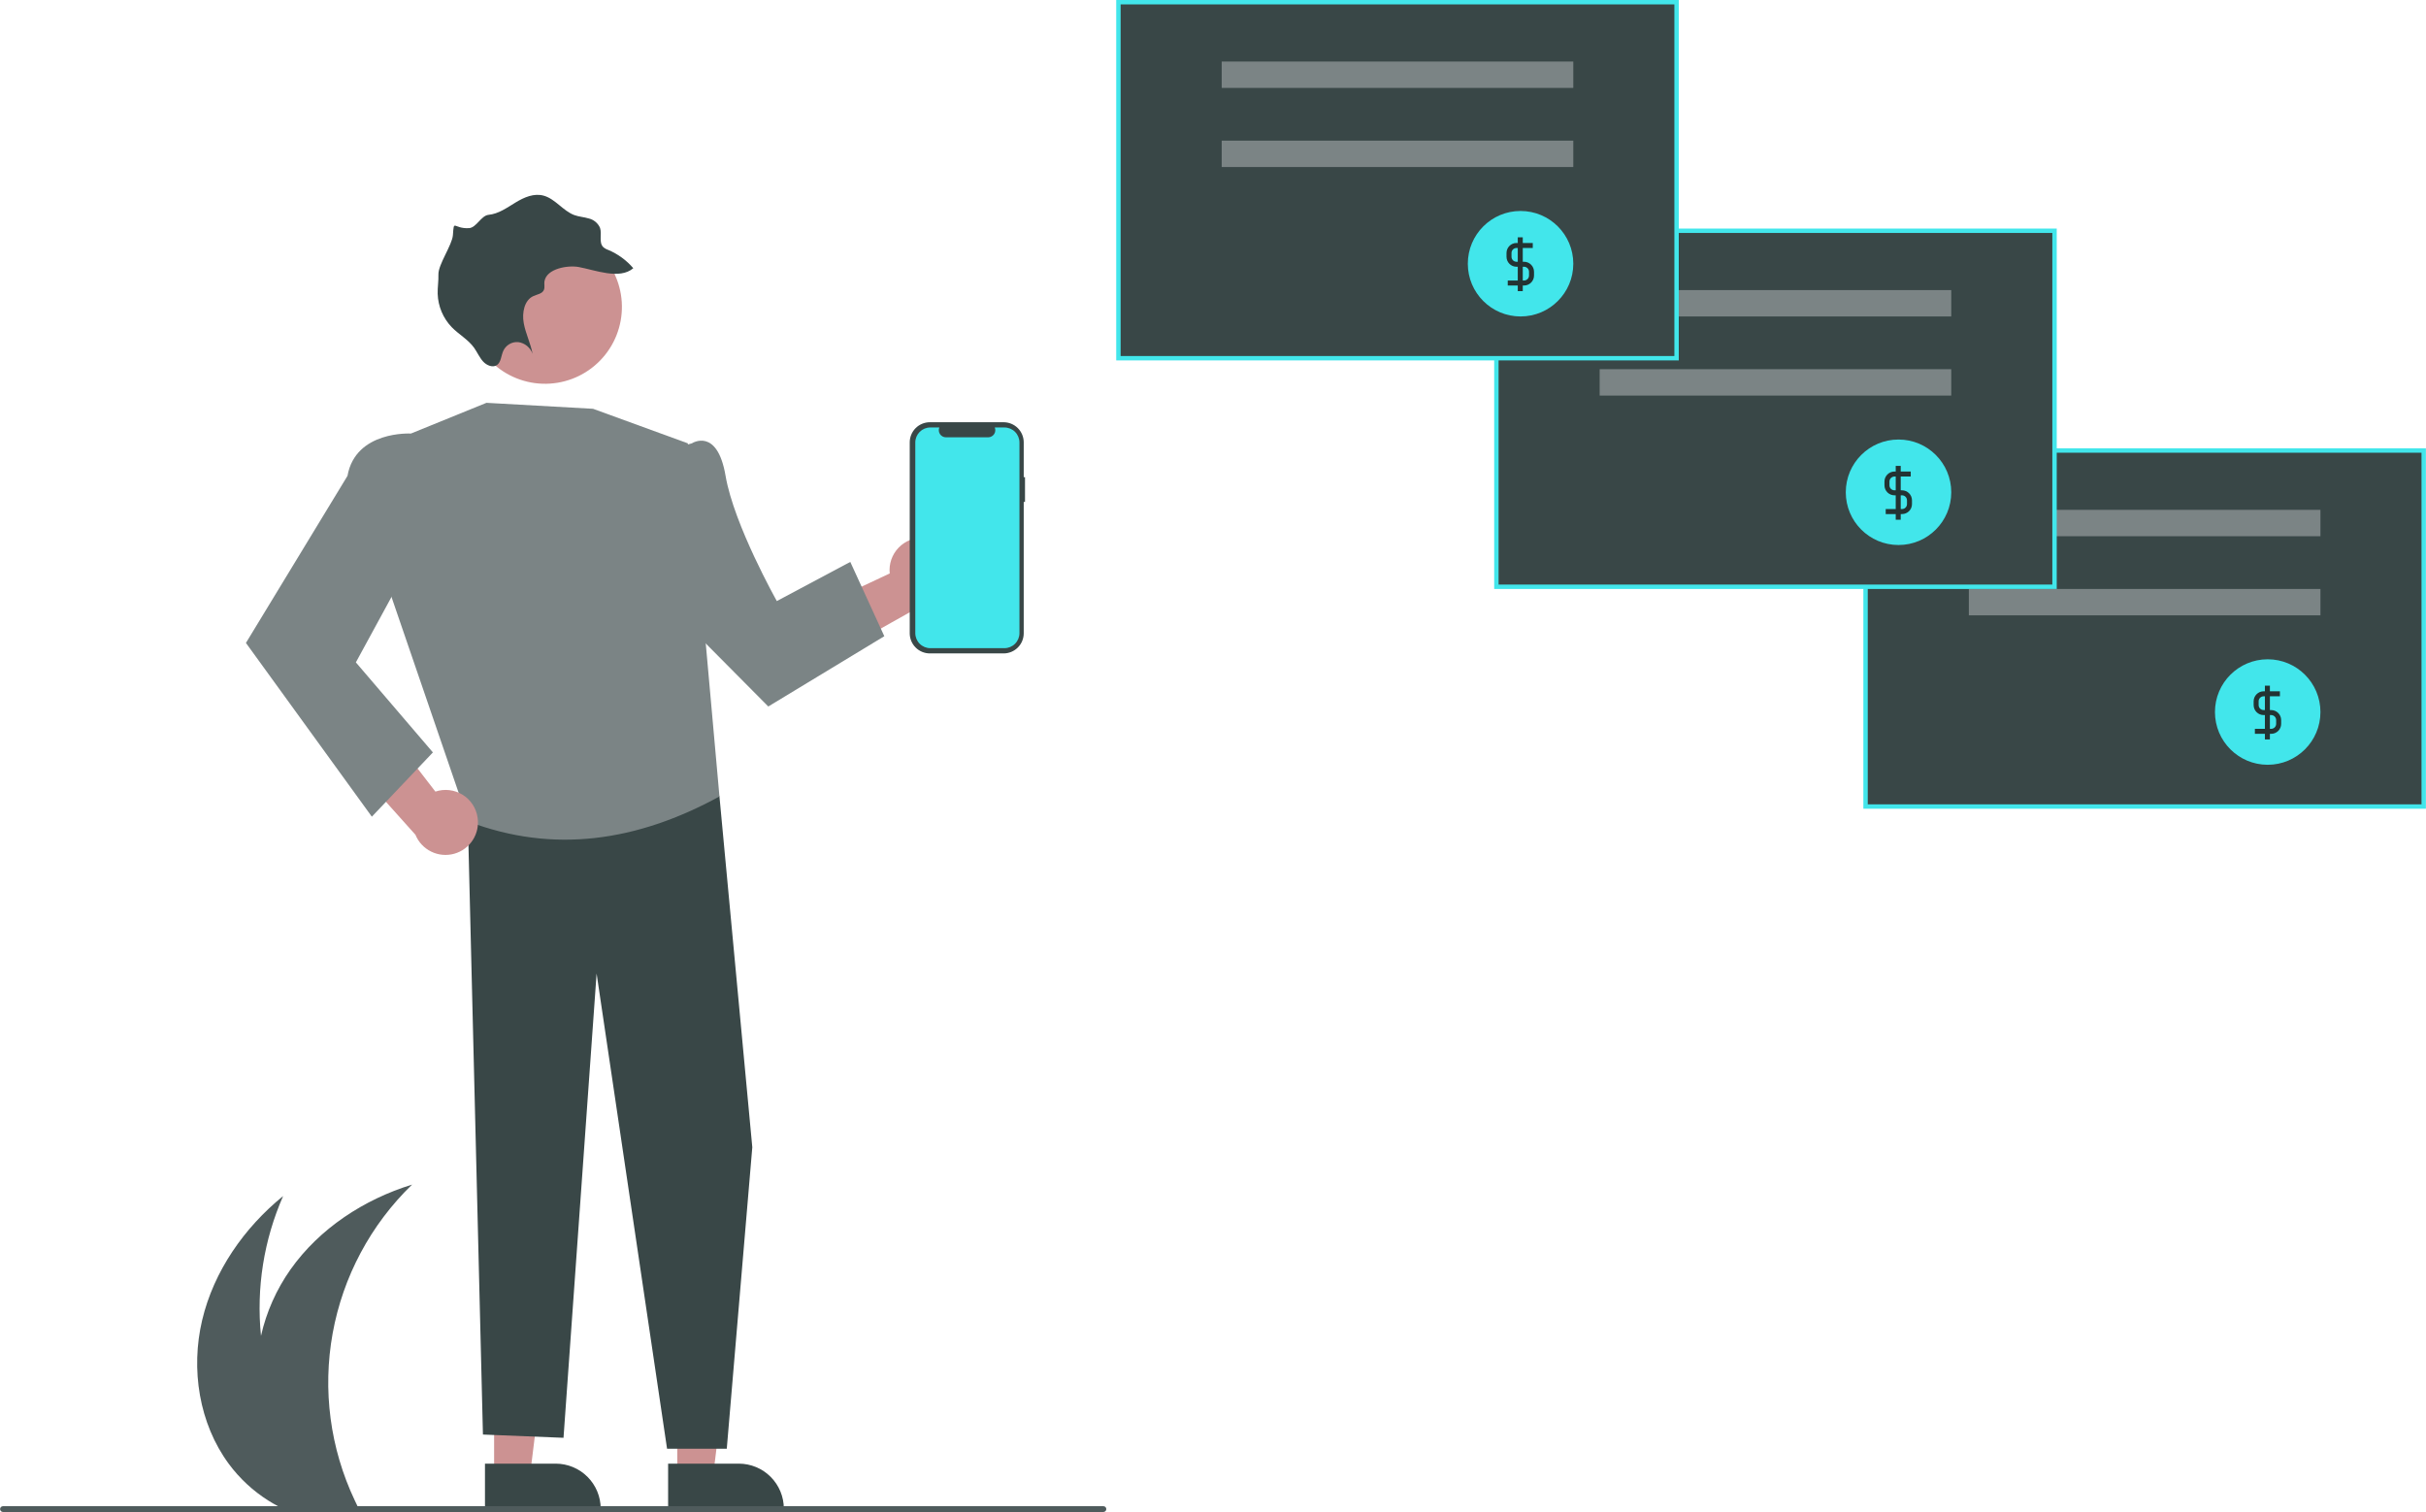 <svg width="276" height="172" viewBox="0 0 276 172" fill="none" xmlns="http://www.w3.org/2000/svg">
<path d="M26.035 166.536C27.256 168.182 28.769 169.589 30.5 170.686C30.868 170.919 31.246 171.14 31.631 171.343H40.676C40.568 171.126 40.463 170.906 40.361 170.686C37.556 164.767 36.677 158.119 37.846 151.674C39.016 145.23 42.175 139.314 46.88 134.758C41.413 136.447 36.359 139.739 33.053 144.409C31.447 146.682 30.305 149.251 29.692 151.966C29.145 146.535 30.014 141.055 32.212 136.059C27.773 139.67 24.316 144.616 22.998 150.182C21.681 155.752 22.637 161.932 26.035 166.536Z" fill="#4F5B5C"/>
<path d="M105.142 61.188C104.606 61.15 104.068 61.229 103.566 61.42C103.064 61.612 102.61 61.911 102.237 62.297C101.863 62.683 101.579 63.146 101.403 63.654C101.228 64.162 101.166 64.702 101.222 65.236L89.398 70.779L95.186 74.323L105.526 68.516C106.418 68.362 107.222 67.887 107.786 67.18C108.35 66.474 108.636 65.584 108.589 64.681C108.541 63.778 108.164 62.923 107.529 62.28C106.893 61.636 106.044 61.248 105.142 61.188Z" fill="#CC9292"/>
<path d="M56.214 167.835L60.297 167.835L62.24 152.085L56.213 152.085L56.214 167.835Z" fill="#CC9292"/>
<path d="M55.174 166.502L63.215 166.502H63.216C64.575 166.502 65.878 167.042 66.839 168.003C67.8 168.964 68.34 170.267 68.341 171.627V171.793L55.174 171.794L55.174 166.502Z" fill="#394747"/>
<path d="M77.051 167.835L81.135 167.835L83.078 152.085L77.051 152.085L77.051 167.835Z" fill="#CC9292"/>
<path d="M76.01 166.502L84.051 166.502H84.052C85.411 166.502 86.714 167.042 87.675 168.003C88.636 168.964 89.176 170.267 89.176 171.627V171.793L76.01 171.794L76.01 166.502Z" fill="#394747"/>
<path d="M79.778 86.144L81.851 90.606L85.587 130.509L82.683 164.807H75.89L67.874 110.746L64.109 163.562L54.943 163.192L53.184 91.585L79.778 86.144Z" fill="#394747"/>
<path d="M46.751 49.32L55.343 45.824L67.471 46.504L78.254 50.434L81.851 90.606C72.471 95.728 62.969 97.126 53.302 93.463L44.33 67.298L46.751 49.32Z" fill="#7B8485"/>
<path d="M74.901 51.495L78.714 50.433C78.714 50.433 81.598 48.558 82.547 54.132C83.496 59.707 88.378 68.377 88.378 68.377L96.736 63.923L100.606 72.374L87.406 80.37L73.506 66.364L74.901 51.495Z" fill="#7B8485"/>
<path d="M53.985 38.381C53.522 37.33 53.27 36.199 53.244 35.051C53.219 33.903 53.419 32.761 53.835 31.691C54.25 30.62 54.873 29.642 55.666 28.812C56.46 27.982 57.409 27.317 58.46 26.854C59.51 26.391 60.642 26.139 61.79 26.113C62.938 26.088 64.08 26.288 65.15 26.704C66.22 27.119 67.198 27.742 68.028 28.535C68.858 29.329 69.524 30.278 69.987 31.329L70.037 31.445C70.957 33.574 70.993 35.981 70.138 38.137C69.715 39.205 69.086 40.178 68.286 41.002C67.486 41.827 66.532 42.486 65.478 42.941C63.349 43.861 60.942 43.898 58.786 43.043C56.63 42.188 54.901 40.511 53.981 38.382L53.985 38.381Z" fill="#CC9292"/>
<path d="M65.855 30.379C67.673 30.709 70.486 31.854 72.048 30.511C71.276 29.61 70.306 28.9 69.214 28.438C68.999 28.367 68.8 28.255 68.628 28.107C68.095 27.569 68.507 26.642 68.263 25.915C68.145 25.649 67.966 25.414 67.742 25.229C67.517 25.044 67.253 24.913 66.969 24.848C66.428 24.686 65.86 24.66 65.327 24.463C64.067 23.989 63.172 22.634 61.88 22.266C60.755 21.941 59.623 22.447 58.652 23.037C57.681 23.627 56.72 24.327 55.584 24.439C54.735 24.517 54.198 25.913 53.346 25.954C51.56 26.041 51.659 24.864 51.527 26.74C51.45 27.86 49.851 30.087 49.877 31.216C49.903 31.956 49.772 32.689 49.793 33.432C49.841 34.846 50.408 36.192 51.386 37.214C52.199 38.05 53.257 38.614 53.941 39.568C54.297 40.074 54.544 40.664 54.959 41.122C55.373 41.58 56.075 41.855 56.537 41.529C56.999 41.202 57.008 40.494 57.238 39.956C57.378 39.626 57.619 39.348 57.925 39.162C58.232 38.975 58.589 38.889 58.947 38.916C59.318 38.964 59.669 39.115 59.959 39.352C60.249 39.59 60.468 39.903 60.59 40.257C60.373 39.068 59.802 37.953 59.585 36.763C59.368 35.572 59.651 34.15 60.676 33.685C61.116 33.48 61.711 33.425 61.888 32.954C61.996 32.669 61.897 32.333 61.939 32.026C62.164 30.519 64.669 30.147 65.855 30.379Z" fill="#394747"/>
<path d="M54.334 92.999C54.256 92.468 54.062 91.96 53.766 91.512C53.47 91.063 53.08 90.685 52.622 90.404C52.164 90.123 51.65 89.946 51.116 89.885C50.583 89.823 50.042 89.88 49.533 90.051L41.558 79.71L39.353 86.128L47.264 94.963C47.607 95.8 48.245 96.482 49.058 96.88C49.87 97.278 50.8 97.364 51.672 97.122C52.543 96.879 53.295 96.326 53.786 95.566C54.277 94.807 54.472 93.893 54.334 92.999V92.999Z" fill="#CC9292"/>
<path d="M49.505 51.27L46.751 49.32C46.751 49.32 40.45 48.959 39.533 54.133L27.979 73.14L42.304 92.904L49.25 85.593L40.486 75.351L47.844 61.841L49.505 51.27Z" fill="#7B8485"/>
<path d="M116.612 54.282H116.467V50.323C116.467 50.023 116.408 49.724 116.293 49.447C116.178 49.169 116.009 48.916 115.796 48.703C115.583 48.49 115.331 48.322 115.053 48.207C114.775 48.092 114.477 48.032 114.176 48.032H105.789C105.488 48.032 105.19 48.092 104.912 48.207C104.634 48.322 104.382 48.49 104.169 48.703C103.956 48.916 103.788 49.169 103.672 49.447C103.557 49.724 103.498 50.023 103.498 50.323V72.04C103.498 72.341 103.557 72.639 103.672 72.917C103.788 73.195 103.956 73.448 104.169 73.66C104.382 73.873 104.634 74.042 104.912 74.157C105.19 74.272 105.488 74.332 105.789 74.332H114.176C114.477 74.332 114.775 74.272 115.053 74.157C115.331 74.042 115.583 73.873 115.796 73.66C116.009 73.448 116.178 73.195 116.293 72.917C116.408 72.639 116.467 72.341 116.467 72.04V57.1H116.612V54.282Z" fill="#394747"/>
<path d="M114.269 48.628H113.174C113.225 48.751 113.244 48.885 113.23 49.018C113.217 49.151 113.171 49.278 113.096 49.388C113.022 49.499 112.921 49.59 112.804 49.652C112.686 49.715 112.555 49.748 112.422 49.748H107.617C107.484 49.748 107.352 49.715 107.235 49.652C107.117 49.59 107.017 49.499 106.942 49.388C106.868 49.278 106.822 49.151 106.808 49.018C106.795 48.885 106.814 48.751 106.864 48.628H105.842C105.388 48.628 104.953 48.808 104.632 49.129C104.311 49.45 104.131 49.885 104.131 50.339V72.024C104.131 72.478 104.311 72.913 104.632 73.234C104.953 73.555 105.388 73.735 105.842 73.735H114.269C114.723 73.735 115.158 73.555 115.479 73.234C115.8 72.913 115.98 72.478 115.98 72.024V50.339C115.98 49.885 115.8 49.45 115.479 49.129C115.158 48.808 114.723 48.628 114.269 48.628Z" fill="#42E6EB"/>
<path d="M125.532 172H0.338C0.251 172 0.168 171.965 0.106 171.904C0.044 171.842 0.01 171.759 0.01 171.671C0.01 171.584 0.044 171.501 0.106 171.439C0.168 171.377 0.251 171.343 0.338 171.343H125.532C125.619 171.343 125.703 171.377 125.765 171.439C125.826 171.501 125.861 171.584 125.861 171.671C125.861 171.759 125.826 171.842 125.765 171.904C125.703 171.965 125.619 172 125.532 172Z" fill="#4F5B5C"/>
<rect x="212.24" y="51.25" width="63.5" height="40.5" fill="#394747" stroke="#42E6EB" stroke-width="0.5"/>
<rect x="223.99" y="58" width="40" height="3" fill="#7B8485"/>
<rect x="223.99" y="67" width="40" height="3" fill="#7B8485"/>
<circle cx="257.99" cy="81" r="6" fill="#42E6EB"/>
<path d="M258.241 80.776V79.21H259.38V78.641H258.241V78H257.672V78.641H257.529C256.903 78.641 256.391 79.153 256.391 79.779V80.206C256.391 80.84 256.903 81.345 257.529 81.345H257.672V82.911H256.533V83.48H257.672V84.121H258.241V83.48H258.383C259.01 83.48 259.522 82.975 259.522 82.342V81.915C259.522 81.288 259.01 80.776 258.383 80.776H258.241ZM257.529 80.776C257.216 80.776 256.96 80.527 256.96 80.206V79.779C256.96 79.466 257.216 79.21 257.529 79.21H257.672V80.776H257.529ZM258.241 82.911V81.345H258.383C258.697 81.345 258.953 81.601 258.953 81.915V82.342C258.953 82.662 258.697 82.911 258.383 82.911H258.241Z" fill="#233333"/>
<rect x="170.24" y="26.25" width="63.5" height="40.5" fill="#394747" stroke="#42E6EB" stroke-width="0.5"/>
<rect x="181.99" y="33" width="40" height="3" fill="#7B8485"/>
<rect x="181.99" y="42" width="40" height="3" fill="#7B8485"/>
<circle cx="215.99" cy="56" r="6" fill="#42E6EB"/>
<path d="M216.241 55.776V54.21H217.38V53.641H216.241V53H215.672V53.641H215.529C214.903 53.641 214.391 54.153 214.391 54.779V55.206C214.391 55.84 214.903 56.345 215.529 56.345H215.672V57.911H214.533V58.48H215.672V59.121H216.241V58.48H216.383C217.01 58.48 217.522 57.975 217.522 57.342V56.915C217.522 56.288 217.01 55.776 216.383 55.776H216.241ZM215.529 55.776C215.216 55.776 214.96 55.527 214.96 55.206V54.779C214.96 54.466 215.216 54.21 215.529 54.21H215.672V55.776H215.529ZM216.241 57.911V56.345H216.383C216.697 56.345 216.953 56.601 216.953 56.915V57.342C216.953 57.662 216.697 57.911 216.383 57.911H216.241Z" fill="#233333"/>
<rect x="127.24" y="0.25" width="63.5" height="40.5" fill="#394747" stroke="#42E6EB" stroke-width="0.5"/>
<rect x="138.99" y="7" width="40" height="3" fill="#7B8485"/>
<rect x="138.99" y="16" width="40" height="3" fill="#7B8485"/>
<circle cx="172.99" cy="30" r="6" fill="#42E6EB"/>
<path d="M173.241 29.776V28.21H174.38V27.641H173.241V27H172.672V27.641H172.529C171.903 27.641 171.391 28.153 171.391 28.779V29.206C171.391 29.84 171.903 30.345 172.529 30.345H172.672V31.911H171.533V32.48H172.672V33.121H173.241V32.48H173.383C174.01 32.48 174.522 31.975 174.522 31.342V30.915C174.522 30.288 174.01 29.776 173.383 29.776H173.241ZM172.529 29.776C172.216 29.776 171.96 29.527 171.96 29.206V28.779C171.96 28.466 172.216 28.21 172.529 28.21H172.672V29.776H172.529ZM173.241 31.911V30.345H173.383C173.697 30.345 173.953 30.601 173.953 30.915V31.342C173.953 31.662 173.697 31.911 173.383 31.911H173.241Z" fill="#233333"/>
</svg>
